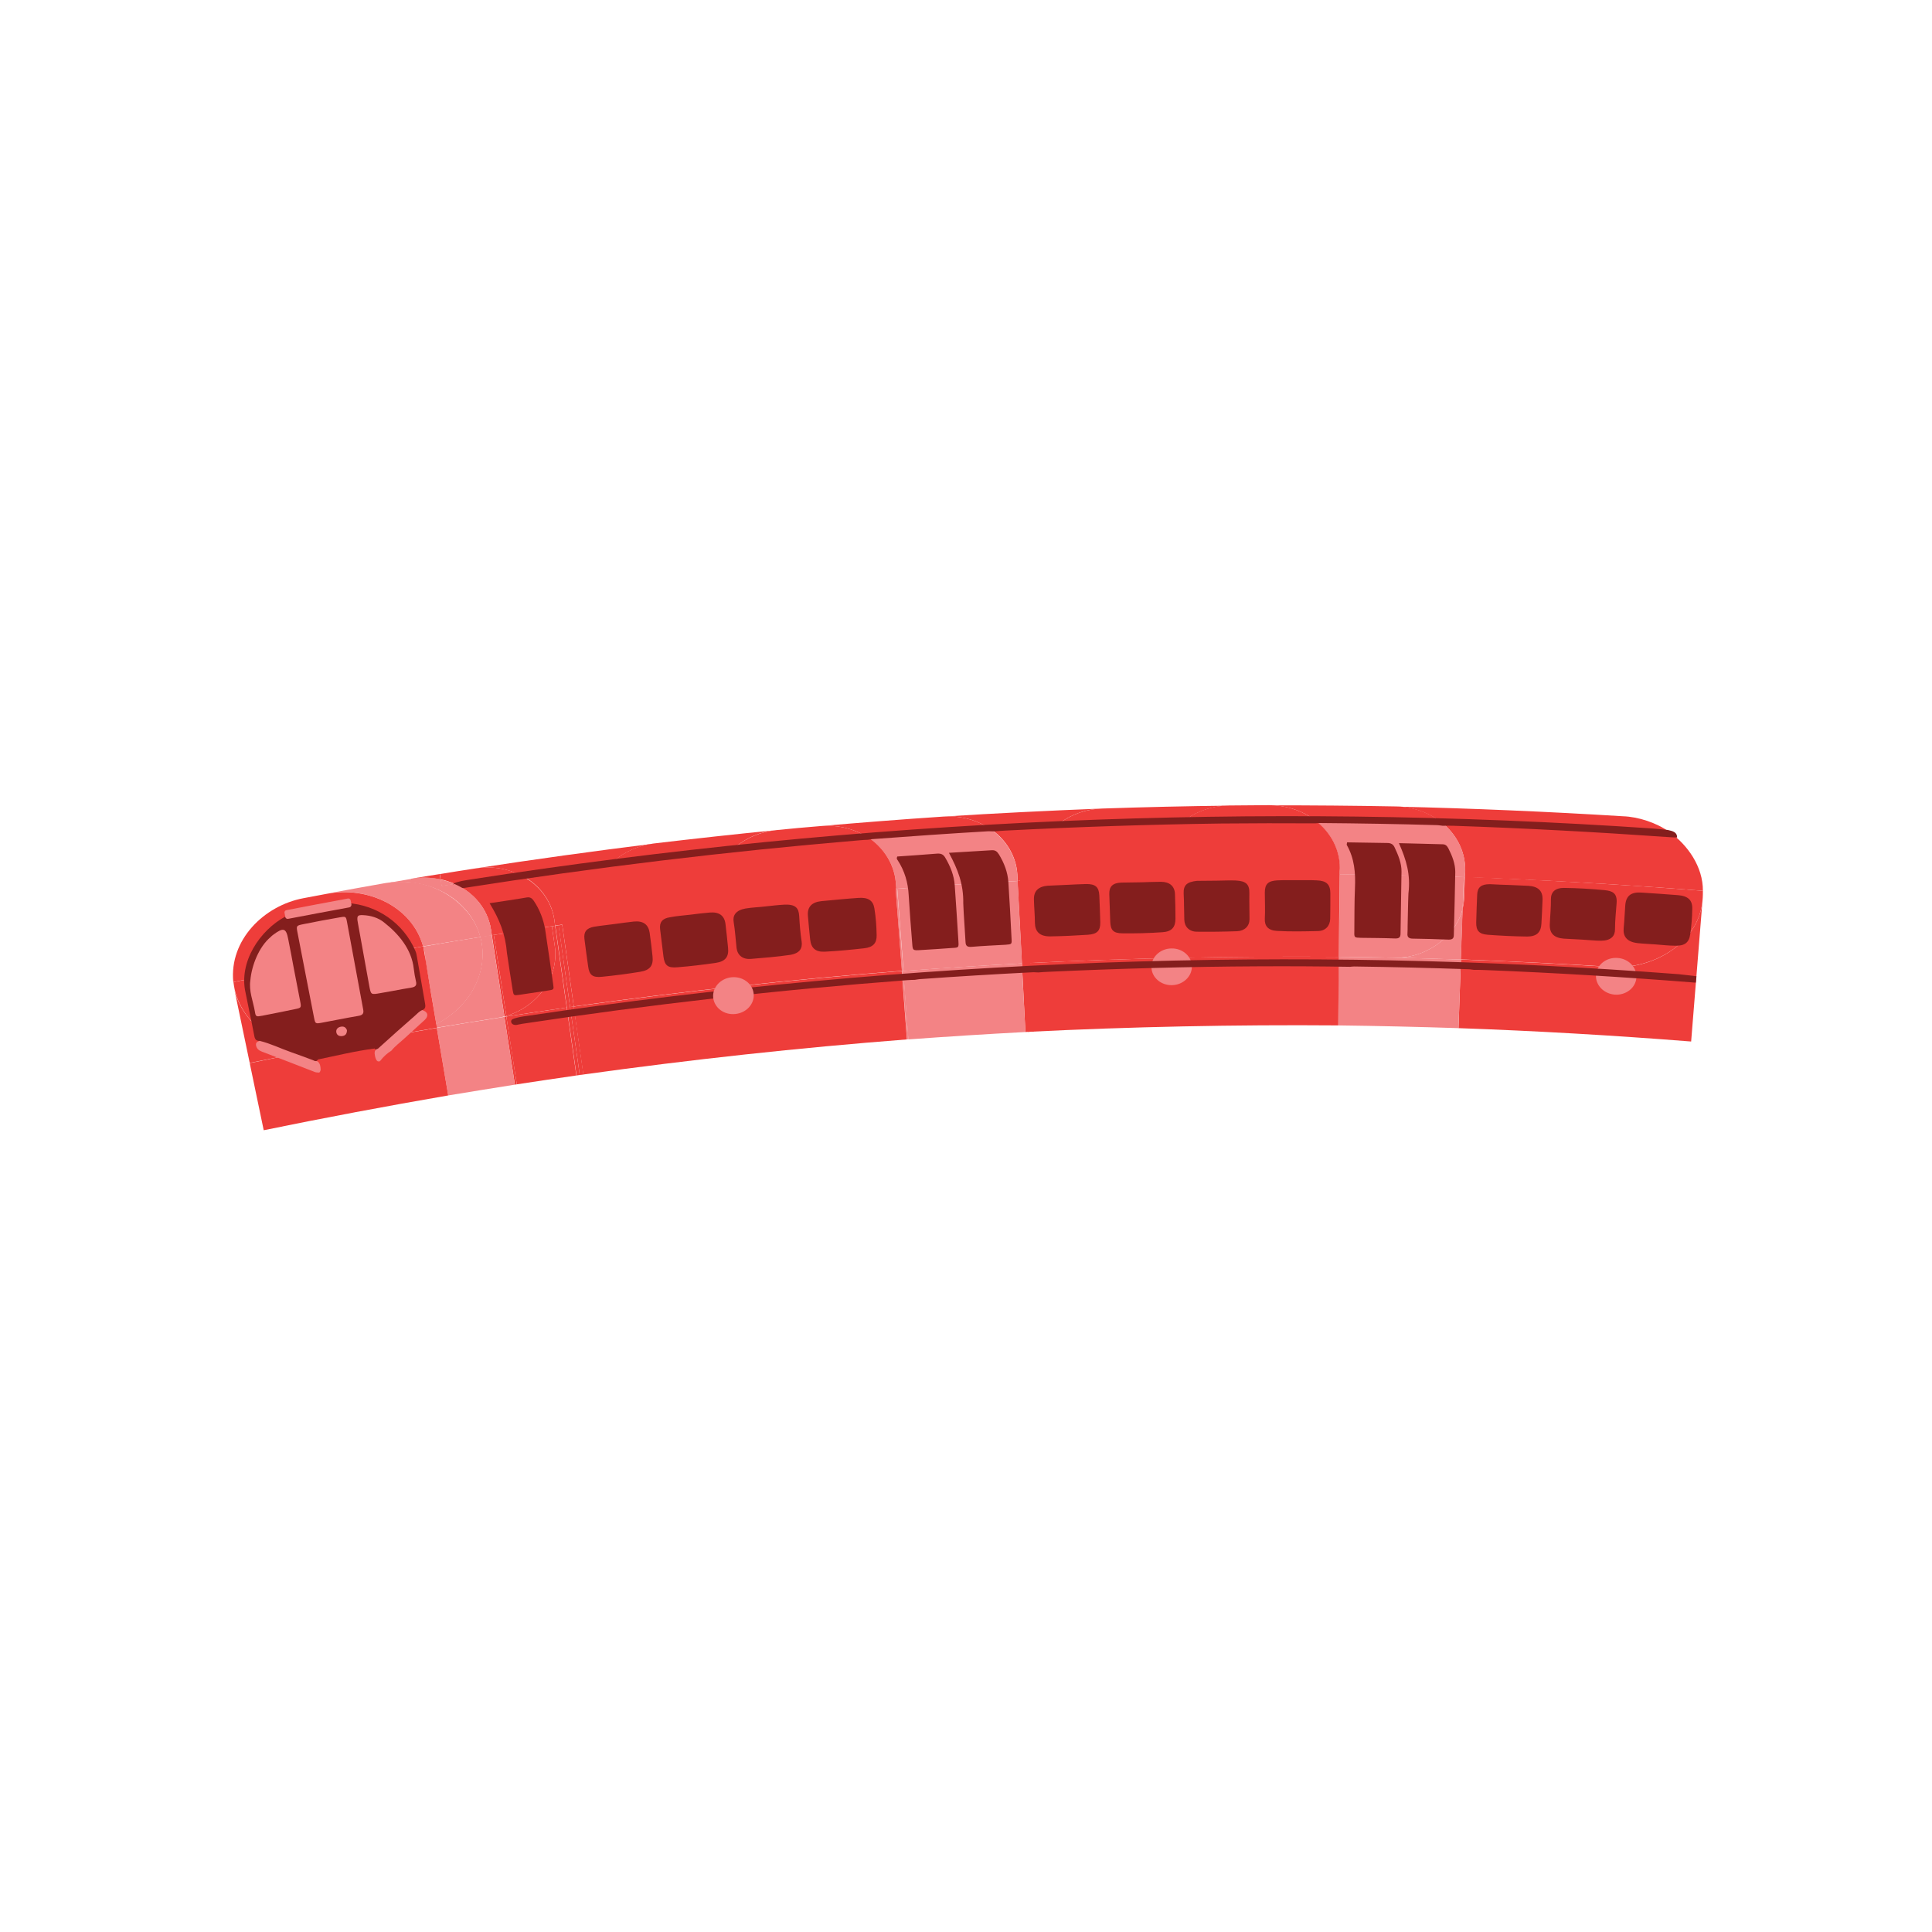 <?xml version="1.0" encoding="utf-8"?>
<!-- Generator: Adobe Illustrator 18.0.0, SVG Export Plug-In . SVG Version: 6.00 Build 0)  -->
<!DOCTYPE svg PUBLIC "-//W3C//DTD SVG 1.1//EN" "http://www.w3.org/Graphics/SVG/1.1/DTD/svg11.dtd">
<svg version="1.1" id="Layer_1" xmlns="http://www.w3.org/2000/svg" xmlns:xlink="http://www.w3.org/1999/xlink" x="0px" y="0px"
	 viewBox="0 0 1200 1200" enable-background="new 0 0 1200 1200" xml:space="preserve">
<path id="XMLID_342_" fill="#EE3D3A" d="M1057.6,557.6c-2.4,29.8-4.8,59.5-7.2,89.3c-48.1-3.8-96.2-6.6-144.5-8.3
	c0.5-14.2,1-28.4,1.5-42.6c31.6,1.1,63.1,2.7,94.7,4.7C1027.3,601.9,1056.2,585.2,1057.6,557.6z"/>
<path id="XMLID_341_" fill="#EE3D3A" d="M1057.7,553.3c0,1.4,0,2.9-0.1,4.3c-1.4,27.6-30.3,44.3-55.6,43c-31.5-2-63.1-3.5-94.7-4.7
	c0.4-10.5,0.7-21,1.1-31.6c0.6-2.3,0.9-4.7,1-7.2c0.2-5,0.3-7.5,0.4-12.5C959.3,546.6,1008.5,549.4,1057.7,553.3z"/>
<path id="XMLID_340_" fill="#EE3D3A" d="M1057.7,553.3c-49.2-3.9-98.5-6.7-147.8-8.5c0.1-1.5,0.1-2.3,0.1-3.9
	c0.4-12.8-6.4-24.6-16.9-31.8c47.8,1.5,95.6,3.9,143.3,7.3C1048.3,524.7,1057.8,538.4,1057.7,553.3z"/>
<path id="XMLID_339_" fill="#EE3D3A" d="M1036.5,516.5c-47.7-3.4-95.5-5.9-143.3-7.3c-7.2-4.9-16.1-8-25.8-8.2
	c47,1.1,93.9,3.1,140.7,6C1017.5,507.3,1028.8,511,1036.5,516.5z"/>
<path id="XMLID_338_" fill="#F38385" d="M909.9,544.8c-0.2,5-0.3,7.5-0.4,12.5c-0.1,2.5-0.4,4.9-1,7.2c0.3-7.9,0.4-11.8,0.7-19.7
	C909.5,544.7,909.6,544.7,909.9,544.8z"/>
<path id="XMLID_337_" fill="#F38385" d="M910.1,540.9c-0.1,1.5-0.1,2.3-0.1,3.9c-0.3,0-0.5,0-0.8,0c-25.7-0.8-51.4-1.4-77.1-1.7
	c0-1.5,0-2.3,0-3.9c0.1-12.8-7-24.4-17.6-31.3c26.2,0.2,52.5,0.6,78.7,1.3C903.7,516.3,910.4,528.1,910.1,540.9z"/>
<path id="XMLID_336_" fill="#F38385" d="M907.4,596c-0.5,14.2-1,28.4-1.5,42.6c-24.9-0.8-49.9-1.4-74.8-1.7
	c0.1-14.2,0.3-28.4,0.4-42.6c11.3,0.1,22.5,0.3,33.8,0.5C879.4,595.1,893.4,595.5,907.4,596z"/>
<path id="XMLID_335_" fill="#F38385" d="M908.5,564.4c-0.4,10.5-0.7,21-1.1,31.6c-14-0.5-28-0.8-42-1.2
	C884.2,595.8,903.8,582.9,908.5,564.4z"/>
<path id="XMLID_334_" fill="#F38385" d="M909.2,544.7c-0.3,7.9-0.4,11.8-0.7,19.7c-4.7,18.5-24.2,31.4-43.1,30.4
	c-11.3-0.2-22.5-0.4-33.8-0.5c0.2-17.1,0.4-34.2,0.5-51.3C857.8,543.3,883.5,543.9,909.2,544.7z"/>
<path id="XMLID_332_" fill="#EE3D3A" d="M893.2,509.1c-26.2-0.7-52.5-1.2-78.7-1.3c-7.3-4.8-16.3-7.6-26-7.6
	c26.3,0,52.6,0.2,78.9,0.7C877.1,501.1,886.1,504.2,893.2,509.1z"/>
<path id="XMLID_331_" fill="#EE3D3A" d="M831.6,594.3c-0.1,14.2-0.3,28.4-0.4,42.6c-64.3-0.5-128.6,0.8-192.8,4
	c-0.7-14.2-1.5-28.4-2.2-42.6C701.3,595.1,766.4,593.7,831.6,594.3z"/>
<path id="XMLID_330_" fill="#EE3D3A" d="M832.1,543c-0.2,17.1-0.4,34.2-0.5,51.3c-65.2-0.5-130.3,0.8-195.4,4
	c-0.9-17.1-1.8-34.1-2.6-51.2c-0.6,0-0.9,0-1.5,0.1c-0.1-1.5-0.1-2.3-0.2-3.9c-0.7-12.8-8.5-24-19.5-30.2c15.5-0.9,31-1.6,46.5-2.3
	c26.2-1.1,52.4-1.9,78.6-2.4c25.7-0.4,51.4-0.6,77.1-0.5c10.6,6.9,17.7,18.5,17.6,31.3C832.1,540.7,832.1,541.5,832.1,543z"/>
<path id="XMLID_329_" fill="#EE3D3A" d="M814.5,507.8c-25.7-0.1-51.4,0.1-77.1,0.5c7.2-4.9,16.2-7.9,25.9-8
	c10.1-0.1,15.1-0.1,25.1-0.2C798.3,500.2,807.2,503,814.5,507.8z"/>
<path id="XMLID_328_" fill="#EE3D3A" d="M684.5,502.2c26.3-0.9,52.5-1.5,78.8-1.8c-9.8,0.1-18.7,3.1-25.9,8
	c-26.2,0.5-52.4,1.4-78.6,2.4C665.9,505.7,674.8,502.5,684.5,502.2z"/>
<path id="XMLID_70_" fill="#EE3D3A" d="M642.1,640.7c-2.1,0.1-3.1,0.2-5.2,0.3c-1.6-31.3-3.2-62.5-4.9-93.8c2.1-0.1,3.2-0.2,5.3-0.3
	C639,578.1,640.5,609.4,642.1,640.7z"/>
<path id="XMLID_37_" fill="#F38385" d="M740.3,600.2c0.1,6.3-5.4,11.5-12.3,11.7s-12.7-4.8-12.8-11.1c-0.2-6.3,5.4-11.6,12.3-11.7
	C734.4,588.9,740.2,593.9,740.3,600.2z"/>
<path id="XMLID_13_" fill="#F38385" d="M1016.4,607.2c-0.4,6.3-6.4,11-13.3,10.6c-6.9-0.5-12.2-5.9-11.8-12.2
	c0.4-6.3,6.4-11.1,13.3-10.6C1011.5,595.4,1016.8,600.9,1016.4,607.2z"/>
<path id="XMLID_327_" fill="#EE3D3A" d="M585.9,507.2c32.9-2.1,65.7-3.7,98.6-5c-9.8,0.3-18.6,3.5-25.7,8.6
	c-15.5,0.7-31,1.5-46.5,2.3C604.8,508.8,595.6,506.5,585.9,507.2z"/>
<path id="XMLID_326_" fill="#F38385" d="M634.7,598.4c0.7,14.2,1.5,28.4,2.2,42.6c-24.2,1.3-48.4,2.8-72.7,4.6
	c-1.1-14.2-2.1-28.3-3.2-42.5C585.6,601.2,610.1,599.7,634.7,598.4z"/>
<path id="XMLID_325_" fill="#F38385" d="M632.1,547.2c0.9,17.1,1.8,34.1,2.7,51.2c-24.6,1.3-49.1,2.9-73.6,4.7
	c-1.3-17-2.6-34.1-3.9-51.1C582.1,550.1,607.1,548.5,632.1,547.2z"/>
<path id="XMLID_324_" fill="#F38385" d="M631.9,543.3c0.1,1.5,0.1,2.3,0.2,3.9c-25,1.3-49.9,2.9-74.8,4.8c-0.2,0-0.3,0-0.6,0
	c-0.1-1.5-0.2-2.3-0.3-3.8c-1-12.8-9.1-23.7-20.2-29.7c25.4-2,50.8-3.8,76.2-5.3C623.3,519.4,631.1,530.5,631.9,543.3z"/>
<path id="XMLID_323_" fill="#EE3D3A" d="M612.3,513.1c-25.4,1.5-50.8,3.3-76.2,5.3c-7.6-4.1-16.8-6.2-26.6-5.3
	c25.4-2.2,50.9-4.2,76.3-5.9C595.6,506.5,604.8,508.8,612.3,513.1z"/>
<path id="XMLID_322_" fill="#F38385" d="M561.1,603c1.1,14.2,2.1,28.3,3.2,42.5c-0.4,0-0.5,0-0.9,0.1c-1.1-14.2-2.1-28.3-3.2-42.5
	C560.5,603.1,560.7,603.1,561.1,603z"/>
<path id="XMLID_245_" fill="#F38385" d="M557.2,551.9c1.3,17,2.6,34.1,3.9,51.1c-0.4,0-0.6,0-0.9,0.1c-1.3-17-2.6-34.1-3.9-51.1
	c0.2,0,0.2,0,0.4,0C556.9,551.9,557,551.9,557.2,551.9z"/>
<path id="XMLID_244_" fill="#EE3D3A" d="M556.4,548.1c0.1,1.5,0.2,2.3,0.3,3.8c-0.2,0-0.2,0-0.4,0c1.3,17,2.6,34.1,3.9,51.1
	c-68.2,5.3-136.1,12.7-203.8,22.1c-2.4-16.9-4.8-33.8-7.2-50.8c-0.9,0.1-1.4,0.2-2.3,0.3c-0.8,0.1-1.3,0.2-2.1,0.3
	c-0.2-1.5-0.3-2.3-0.5-3.8c-1.9-12.7-10.6-23.1-22.2-28.3c19.7-2.9,39.4-5.7,59.2-8.2c25.3-3.2,50.6-6.2,75.9-8.9
	c26.3-2.7,52.6-5.2,79-7.4C547.3,524.4,555.3,535.3,556.4,548.1z"/>
<path id="XMLID_242_" fill="#EE3D3A" d="M560.1,603.1c1.1,14.2,2.1,28.3,3.2,42.5c-67.2,5.2-134.2,12.5-201,21.8
	c-2-14.1-4-28.1-6-42.2C424.1,615.8,492,608.4,560.1,603.1z"/>
<path id="XMLID_239_" fill="#EE3D3A" d="M536.1,518.4c-26.4,2.2-52.7,4.6-79,7.4c6.8-5.5,15.4-9.2,25.1-10.2
	c10.9-1.1,16.4-1.6,27.3-2.5C519.3,512.2,528.5,514.3,536.1,518.4z"/>
<path id="XMLID_232_" fill="#EE3D3A" d="M406.1,523.9c25.3-3,50.7-5.8,76.1-8.3c-9.7,0.9-18.4,4.7-25.1,10.2
	c-25.3,2.7-50.6,5.7-75.9,8.9C387.9,529.1,396.5,525.1,406.1,523.9z"/>
<path id="XMLID_231_" fill="#EE3D3A" d="M295.2,539.4c36.9-5.7,73.9-10.8,111-15.4c-9.7,1.2-18.3,5.1-24.9,10.8
	c-19.8,2.6-39.5,5.3-59.2,8.2C314.2,539.3,304.8,537.8,295.2,539.4z"/>
<path id="XMLID_230_" fill="#EE3D3A" d="M356.4,625.2c2,14.1,4,28.1,6,42.2c-0.9,0.1-1.4,0.2-2.3,0.3c-2-14.1-4-28.1-6-42.2
	C355,625.4,355.5,625.3,356.4,625.2z"/>
<path id="XMLID_229_" fill="#EE3D3A" d="M349.2,574.4c2.4,16.9,4.8,33.8,7.2,50.8c-0.9,0.1-1.4,0.2-2.3,0.3
	c-2.4-16.9-4.8-33.8-7.2-50.8C347.8,574.6,348.3,574.6,349.2,574.4z"/>
<path id="XMLID_228_" fill="#EE3D3A" d="M354.1,625.5c2,14.1,4,28.1,6,42.2c-0.8,0.1-1.2,0.2-2,0.3c-2-14.1-4-28.1-6-42.2
	c-2.4-16.9-4.8-33.8-7.2-50.8c0.8-0.1,1.3-0.2,2.1-0.3C349.3,591.7,351.7,608.6,354.1,625.5z"/>
<path id="XMLID_227_" fill="#EE3D3A" d="M352,625.8c2,14.1,4,28.1,6,42.2c-12.3,1.8-24.7,3.6-37,5.5c-2.2-14-4.4-28.1-6.5-42.1
	C327,629.5,339.5,627.6,352,625.8z"/>
<path id="XMLID_225_" fill="#EE3D3A" d="M344.8,575c2.4,16.9,4.8,33.8,7.2,50.8c-12.5,1.8-25,3.6-37.5,5.6c0-0.1,0-0.2,0-0.3
	c0-0.1,0-0.1,0-0.1c18.6-5.5,32.9-23.4,30.1-43.3c-0.7-4.9-1.1-7.4-1.8-12.4C343.6,575.2,344,575.2,344.8,575z"/>
<path id="XMLID_224_" fill="#EE3D3A" d="M344.3,571.2c0.2,1.5,0.3,2.3,0.5,3.8c-0.8,0.1-1.2,0.2-2,0.3c-12,1.7-24.1,3.5-36.1,5.4
	c-0.5,0.1-0.7,0.1-1.2,0.2c-0.2-1.5-0.4-2.3-0.6-3.8c-2-12.7-10.9-23-22.5-28c13.2-2.1,26.5-4.2,39.7-6.1
	C333.6,548.1,342.4,558.5,344.3,571.2z"/>
<path id="XMLID_223_" fill="#EE3D3A" d="M342.8,575.3c0.7,4.9,1.1,7.4,1.8,12.4c2.8,19.9-11.5,37.8-30.1,43.3
	c-2.6-16.8-5.2-33.5-7.8-50.3C318.7,578.9,330.7,577.1,342.8,575.3z"/>
<path id="XMLID_222_" fill="#EE3D3A" d="M322.1,542.9c-13.3,2-26.5,4-39.7,6.1c-2.7-1.2-5.7-2.2-8.7-2.8c-0.2-1.3-0.3-2-0.5-3.3
	c8.8-1.4,13.3-2.2,22.1-3.5C304.8,537.8,314.2,539.3,322.1,542.9z"/>
<path id="XMLID_221_" fill="#EE3D3A" d="M314.5,631.4c2.2,14,4.4,28.1,6.5,42.1c-0.5,0.1-0.7,0.1-1.2,0.2c-2.2-14-4.4-28.1-6.5-42.1
	C313.8,631.5,314,631.5,314.5,631.4z"/>
<path id="XMLID_220_" fill="#F38385" d="M314.5,631.1c0,0.1,0,0.2,0,0.3c-0.5,0.1-0.7,0.1-1.2,0.2c0-0.1,0-0.1,0-0.2
	C313.7,631.3,314.1,631.2,314.5,631.1z"/>
<path id="XMLID_219_" fill="#F38385" d="M314.5,631c0,0.1,0,0.1,0,0.1c-0.4,0.1-0.8,0.2-1.2,0.3c0,0,0-0.1,0-0.1
	C313.7,631.2,314.1,631.1,314.5,631z"/>
<path id="XMLID_218_" fill="#EE3D3A" d="M306.7,580.7c2.6,16.8,5.2,33.5,7.8,50.3c-0.4,0.1-0.8,0.2-1.2,0.3
	c-2.6-16.8-5.2-33.6-7.8-50.4C306,580.8,306.2,580.8,306.7,580.7z"/>
<path id="XMLID_217_" fill="#F38385" d="M313.3,631.6c2.2,14,4.4,28.1,6.5,42.1c-13.8,2.2-27.6,4.4-41.4,6.7c-2.4-14-4.7-28-7.1-42
	c12.8-2.2,25.6-4.2,38.4-6.2C311.2,631.9,311.9,631.8,313.3,631.6z"/>
<path id="XMLID_216_" fill="#F38385" d="M313.3,631.3C313.3,631.4,313.3,631.4,313.3,631.3c-1.2,0.4-2.4,0.6-3.6,0.8
	c-12.8,2-25.6,4.1-38.4,6.2c-0.2-0.9-0.2-1.4-0.4-2.3c18.5-9,31.6-28.9,28.3-49.9c-0.2-1.4-0.5-2.8-0.9-4.2c2.8-0.4,4.3-0.7,7.1-1.1
	C308.1,597.7,310.7,614.5,313.3,631.3z"/>
<path id="XMLID_215_" fill="#F38385" d="M304.9,577.1c0.2,1.5,0.4,2.3,0.6,3.8c-2.8,0.4-4.3,0.7-7.1,1.1
	c-5.1-19-23.9-32.8-43.4-34.1c0.2-0.9,0.2-1.3,0.4-2.1c6.3-1.1,12.5-0.9,18.2,0.4c0.3,1.7,0.4,2.5,0.7,4.1c3.2-0.5,4.8-0.8,8-1.3
	C294,554.1,302.8,564.4,304.9,577.1z"/>
<path id="XMLID_214_" fill="#F38385" d="M298.4,582c0.4,1.4,0.7,2.8,0.9,4.2c3.3,21-9.8,40.8-28.3,49.9c-2.2-13.2-4.5-26.4-6.7-39.5
	c-0.1-1.5-0.3-3-0.5-4.5c-0.2-1.4-0.6-2.8-0.9-4.2C274.7,585.8,286.5,583.9,298.4,582z"/>
<path id="XMLID_213_" fill="#F38385" d="M298.4,582c-11.9,1.9-23.7,3.8-35.6,5.8c-7.1-25.3-35-37.3-59.5-32.8c12-2.2,24-4.4,36-6.5
	c5.3-0.9,10.7-1,15.7-0.6C274.1,549.5,293.3,563,298.4,582z"/>
<path id="XMLID_212_" fill="#F38385" d="M282.3,549.1c-3.2,0.5-4.8,0.8-8,1.3c-0.3-1.7-0.4-2.5-0.7-4.1
	C276.7,546.9,279.6,547.8,282.3,549.1z"/>
<path id="XMLID_211_" fill="#EE3D3A" d="M273.1,542.9c0.2,1.3,0.3,2,0.5,3.3c-5.7-1.2-11.9-1.5-18.2-0.4
	C262.5,544.6,266,544,273.1,542.9z"/>
<path id="XMLID_210_" fill="#EE3D3A" d="M262.8,587.8C262.8,587.8,262.8,587.8,262.8,587.8c-39.4,6.7-78.7,14.1-117.9,22.2
	c-2.6-26.2,19.1-47.5,43.5-52.1c6-1.1,8.9-1.7,14.9-2.8C227.8,550.5,255.7,562.5,262.8,587.8z"/>
<path id="XMLID_209_" fill="#EE3D3A" d="M271.3,638.4c2.4,14,4.7,28,7.1,42c-38.3,6.6-76.5,13.8-114.6,21.6
	c-2.9-13.9-5.8-27.8-8.7-41.7c16.9-3.5,33.9-6.9,50.9-10.1c5.8-1.1,8.7-1.6,14.5-2.7c11.6-2.2,23.3-4.3,34.9-6.3
	c6.3-1.1,9.4-1.6,15.6-2.7C271.2,638.4,271.3,638.4,271.3,638.4z"/>
<path id="XMLID_208_" fill="#EE3D3A" d="M271,636.1c0.2,0.9,0.2,1.4,0.4,2.3c-0.1,0-0.2,0-0.3,0c-6.3,1.1-9.4,1.6-15.6,2.7
	c-11.7,2-23.3,4.1-34.9,6.3c-5.8,1.1-8.7,1.6-14.5,2.7c-25.6,5.6-54.5-9.6-60.4-35.8c-0.3-1.4-0.5-2.9-0.7-4.3
	c39.2-8.1,78.4-15.5,117.9-22.2c0.6,3.5,0.9,5.2,1.5,8.7C266.5,609.7,268.7,622.9,271,636.1z"/>
<path id="XMLID_206_" fill="#EE3D3A" d="M206,650.1c-17,3.3-34,6.7-50.9,10.1c-3.2-15.3-6.4-30.7-9.6-46
	C151.6,640.5,180.4,655.7,206,650.1z"/>
<g id="XMLID_92_">
	<path id="XMLID_205_" fill="#841E1D" d="M836.7,523.2c8.5,0.1,16.8,0.3,25,0.4c2.3,0,3.7,0.9,4.5,2.7c2.3,4.9,4.4,9.9,4.3,15.2
		c-0.2,12.8-0.4,25.5-0.6,38.3c0,2.2-0.7,3.2-3.4,3.1c-7.1-0.3-14.1-0.3-21.2-0.4c-4.1-0.1-4.2-0.2-4.1-3.8c0.1-9.1,0-18.2,0.4-27.3
		c0.4-9.2-0.3-18.2-5.1-26.6C836.4,524.5,836.6,524.1,836.7,523.2z"/>
	<path id="XMLID_204_" fill="#841E1D" d="M868.9,523.7c9.9,0.2,18.5,0.5,27.1,0.7c2,0,2.8,1.1,3.6,2.5c2.4,4.7,4.3,9.6,4.3,14.7
		c-0.2,13.1-0.6,26.2-0.9,39.2c0,2.4-1.3,2.9-3.7,2.8c-7.2-0.3-14.5-0.5-21.7-0.6c-2.5,0-3.6-0.9-3.4-3.1c0.1-1.6,0.1-3.2,0.1-4.8
		c0.2-6.7,0.2-13.4,0.5-20.1C876.2,543.2,873.6,534.3,868.9,523.7z"/>
	<path id="XMLID_203_" fill="#841E1D" d="M304.1,561c8.5-1.3,15.9-2.3,23.2-3.6c2.1-0.3,3.2,0.6,4.3,2.2c3.6,5.4,5.9,11.3,7,17.7
		c1.7,11.4,3.4,22.8,5,34.1c0.5,3.2,0.4,3.3-3,3.8c-6,0.9-12,1.8-18,2.7c-3.5,0.5-3.6,0.5-4.2-3.1c-1.2-7.6-2.4-15.2-3.5-22.7
		C313.9,580,310.3,571.2,304.1,561z"/>
	<path id="XMLID_202_" fill="#841E1D" d="M557.3,532c8.3-0.6,16.5-1.1,24.7-1.8c2.6-0.2,4,0.6,5.1,2.5c3.2,5.4,5.5,11.1,5.9,17.2
		c0.8,11.6,1.6,23.2,2.3,34.9c0.2,3.7,0.2,3.8-3.8,4c-6.5,0.5-13,0.9-19.6,1.3c-4.9,0.3-5,0.3-5.3-4c-0.8-10-1.6-20-2.2-30.1
		c-0.4-7.8-2.5-15.1-6.9-21.8C557.2,533.8,556.7,533.3,557.3,532z"/>
	<path id="XMLID_201_" fill="#841E1D" d="M589.4,529.7c9.6-0.6,18-1.1,26.4-1.6c2.4-0.2,3.5,0.8,4.6,2.5c3.3,5.4,5.5,11.1,5.9,17.2
		c0.8,11.8,1.4,23.6,2,35.3c0.2,3.4,0.1,3.4-3.7,3.7c-7,0.4-14.1,0.7-21.1,1.3c-2.8,0.2-3.7-0.6-3.8-3.1c-0.4-8-1.1-15.9-1.4-23.9
		C598.5,549.1,595,540.1,589.4,529.7z"/>
	<path id="XMLID_200_" fill="#841E1D" d="M806.4,546.7c3.8,0,7.5-0.1,11.3,0.1c6.2,0.2,8.6,2.5,8.6,8.1c0,5.3,0,10.5-0.1,15.8
		c-0.1,4.4-2.9,7.5-7.6,7.6c-8.5,0.2-17,0.4-25.5-0.1c-5.5-0.3-7.7-3.1-7.5-7.5c0.3-5.4,0-10.9,0-16.3c0-5.3,2-7.3,7.9-7.6
		C797.8,546.6,802.1,546.7,806.4,546.7C806.4,546.7,806.4,546.7,806.4,546.7z"/>
	<path id="XMLID_199_" fill="#841E1D" d="M522.1,558.6c3.7-0.3,7.5-0.7,11.2-0.9c5.8-0.4,9,1.5,9.8,6.5c0.9,5.5,1.3,11.1,1.4,16.7
		c0.1,5-2.3,7.5-7.8,8.1c-8.1,0.9-16.2,1.7-24.3,2.1c-5.9,0.3-8.6-2.2-9.2-7.6c-0.5-4.9-1-9.8-1.4-14.8c-0.4-5.4,2.4-8.4,8.5-9
		C514.3,559.3,518.2,559,522.1,558.6z"/>
	<path id="XMLID_196_" fill="#841E1D" d="M475.4,563c3.9-0.4,7.8-0.9,11.7-1.1c6.9-0.3,9,1.9,9.3,7.1c0.3,5.3,0.7,10.5,1.5,15.7
		c0.6,4.1-0.9,7.4-7.2,8.4c-8,1.2-16.2,1.8-24.3,2.5c-5,0.4-8.3-2.2-8.9-6.7c-0.6-5.4-0.9-10.8-1.8-16.2c-0.7-4,1.2-7.3,7.3-8.4
		C467.2,563.6,471.3,563.5,475.4,563z"/>
	<path id="XMLID_193_" fill="#841E1D" d="M429.1,568.1c3.9-0.5,7.8-1,11.7-1.3c5.8-0.5,9.1,1.8,9.8,7c0.6,4.9,1.1,9.8,1.6,14.8
		c0.6,5.7-1.6,8.6-7.8,9.5c-7.9,1.1-15.8,2.1-23.8,2.7c-5.9,0.5-7.8-1.2-8.5-6.6c-0.7-5.7-1.4-11.4-2.1-17.1
		c-0.5-4.3,1.4-6.7,6.3-7.4C420.5,568.9,424.8,568.6,429.1,568.1C429.1,568.1,429.1,568.1,429.1,568.1z"/>
	<path id="XMLID_100_" fill="#841E1D" d="M381.9,573.9c3.9-0.5,7.8-1.1,11.7-1.5c5.8-0.6,9.1,1.7,9.9,6.9c0.7,4.9,1.3,9.8,1.8,14.7
		c0.6,5.7-1.5,8.6-7.7,9.6c-7.9,1.3-15.8,2.3-23.7,3.1c-5.9,0.6-7.9-1.1-8.6-6.5c-0.8-5.7-1.6-11.4-2.3-17.1
		c-0.5-4.3,1.3-6.7,6.1-7.5C373.3,574.9,377.6,574.5,381.9,573.9C381.9,573.9,381.9,573.9,381.9,573.9z"/>
	<path id="XMLID_99_" fill="#841E1D" d="M1028.3,586.6c-3.7-0.3-7.4-0.4-11.1-0.8c-7-0.8-9.2-4.4-8.7-9.4c0.5-4.8,0.6-9.6,1-14.3
		c0.5-5.7,3.6-8.2,10.2-7.7c7.5,0.5,15,1,22.5,1.6c6.3,0.5,9.1,3.1,8.9,8.7c-0.1,5.3-0.5,10.5-1.3,15.7c-0.7,5.1-3.5,7.2-9.4,7
		C1036.5,587.4,1032.4,586.9,1028.3,586.6z"/>
	<path id="XMLID_98_" fill="#841E1D" d="M938,549.7c3.8,0.2,7.5,0.3,11.3,0.5c6.2,0.4,9,3.2,8.8,8.7c-0.2,4.9-0.4,9.9-0.7,14.8
		c-0.3,5.4-2.9,8-8.9,8c-8.2-0.1-16.3-0.5-24.4-1.1c-5.5-0.4-7.3-2.6-7.2-7.7c0.1-5.8,0.4-11.5,0.6-17.2c0.2-4.6,2.5-6.5,7.7-6.5
		c0.2,0,0.4,0,0.5,0C929.8,549.4,933.9,549.6,938,549.7z"/>
	<path id="XMLID_97_" fill="#841E1D" d="M982.4,583.6c-3.7-0.2-7.4-0.4-11.2-0.6c-6-0.5-8.8-3.3-8.6-8.8c0.2-5.3,0.8-10.5,0.7-15.8
		c0-4.4,2.8-7,8.2-6.9c8.4,0.1,16.8,0.6,25.2,1.4c4.7,0.5,7.9,1.7,7.4,8.1c-0.4,5.4-1,10.8-1,16.3c0,4-2.3,6.9-8.6,7
		C990.5,584.3,986.4,583.8,982.4,583.6C982.4,583.6,982.4,583.6,982.4,583.6z"/>
	<path id="XMLID_95_" fill="#841E1D" d="M709.2,548c3.9-0.1,7.9-0.3,11.8-0.3c5.5,0,8.6,2.7,8.8,7.6c0.2,5.1,0.3,10.2,0.3,15.3
		c0,5.2-2.2,8-7.9,8.4c-8.3,0.6-16.6,0.8-25,0.7c-5.7,0-7.4-2-7.6-7.1c-0.2-5.7-0.4-11.5-0.6-17.3c-0.1-4.6,2-6.8,7.2-7.1
		C700.6,548.1,704.9,548.1,709.2,548z"/>
	<path id="XMLID_94_" fill="#841E1D" d="M755.8,547c3.9,0,7.9-0.3,11.8-0.1c6.2,0.3,8.5,2.3,8.4,7.7c-0.1,5.4,0.1,10.9,0.1,16.3
		c0,4.3-3,7.3-7.7,7.5c-8.3,0.3-16.6,0.4-25,0.3c-4.7,0-7.7-3.1-7.8-7.4c-0.2-5.4-0.1-10.9-0.4-16.3c-0.2-5.2,1.9-7.2,8.3-7.9
		c0.4,0,0.7,0,1.1,0C748.3,547.1,752,547,755.8,547z"/>
	<path id="XMLID_93_" fill="#841E1D" d="M662.7,549.6c3.9-0.2,7.9-0.4,11.8-0.5c5.9-0.1,8,1.8,8.3,7c0.2,5.6,0.5,11.2,0.6,16.7
		c0.1,5.2-1.8,7.4-7.7,7.8c-7.8,0.5-15.6,0.9-23.3,1c-6.7,0.1-9.5-3-9.6-8.4c0-4.8-0.5-9.6-0.6-14.3c-0.2-5.5,2.7-8.3,8.8-8.8
		c0.2,0,0.4,0,0.5,0C655.2,549.9,658.9,549.8,662.7,549.6z"/>
</g>
<path id="XMLID_91_" fill="#841E1D" d="M1041.7,520.2c-2-0.1-4-0.1-5.9-0.3c-44.3-3.1-88.7-5.5-133.2-7c-2.2-0.1-4.3,0-6.5,0
	c-1.2-0.1-2.5-0.4-3.7-0.4c-24.2-0.7-48.4-1.1-72.7-1.3c-0.9,0-1.8,0.1-2.7,0.2c-19.5-0.1-39-0.1-58.5,0.1
	c-44.8,0.6-89.5,2.1-134.2,4.4c-2.2,0.1-4.3,0.3-6.5,0.5c-1.3,0-2.5-0.1-3.8-0.1c-24.1,1.4-48.2,3.1-72.3,4.9
	c-0.9,0.1-1.8,0.3-2.7,0.4c-1.6,0.1-3.3,0.1-4.9,0.3c-82.2,6.9-164.1,16.8-245.7,29.6c-0.9,0.1-1.8,0.3-2.7,0.5
	c-2,0.6-4.1,0-4.4-1.6c-0.4-2,2.1-2.3,3.8-2.8c2.3-0.6,4.6-0.9,6.9-1.3c243.1-37.8,489.3-48.4,734.7-31.7c3.1,0.2,6.1,0.6,9.2,0.9
	C1039.1,516.2,1041.7,516.9,1041.7,520.2z"/>
<path id="XMLID_90_" fill="#F38385" d="M298.4,582c2.8-0.4,4.3-0.7,7.1-1.1c-0.2-1.5-0.4-2.3-0.6-3.8c-2-12.7-10.9-23-22.5-28
	c-3.2,0.5-4.8,0.8-8,1.3c-0.3-1.7-0.4-2.5-0.7-4.1c-5.7-1.2-11.9-1.5-18.2-0.4c-6.4,1.1-9.7,1.6-16.1,2.8
	C263.8,544.3,291.6,556.6,298.4,582z"/>
<path id="XMLID_88_" fill="#841E1D" d="M161.3,646.5c-2.1,0.1-2.9-0.9-3.3-2.8c-1-5.5-2.2-10.9-3.3-16.4c-0.7-3.6-1.5-7.2-2.2-10.8
	c-4.3-18.9,8.8-38.7,24.9-47.3c9.5-1.1,19-3.1,28.4-4.8c3.6-0.6,6.9-1.6,10-3.5c18.4,1.2,34.8,12.5,42.1,29.5
	c0.6,1.3,0.9,2.7,1.1,4.1c1.7,9.6,3.3,19.1,5,28.7c0.3,1.8,0.5,3.4-1.9,4.3c-0.3,2-2.2,2.9-3.5,4.2c-6.2,5.9-12.8,11.4-19,17.3
	c-1.7,1.6-3.4,3.5-6.4,2.8c-0.5-0.3-0.9-0.7-1.2-1.2c-1.4-3.6-1.7-7.4-2.4-11.2c-4-21.6-7.9-43.3-11.9-64.9c-1.5-8.2-1.5-8.2-11-6.4
	c-6,1.1-12.1,2.3-18.1,3.4c-2.1,0.4-4.3,0.6-5.7,2.6c-0.8,2,0,3.8,0.4,5.7c4.5,23.2,9,46.4,13.5,69.5c0.5,2.5,1.2,5,1,7.6
	c-0.1,0.6-0.3,1.1-0.6,1.6c-0.4,0.4-0.9,0.7-1.5,0.9c-1,0.3-2.1,0.2-3.1-0.1c-10.2-3.6-20.4-7.4-30.4-11.6
	C161.8,647.3,161.5,646.9,161.3,646.5z"/>
<path id="XMLID_87_" fill="#841E1D" d="M232.4,651.3c0-0.5,0.1-0.9,0-1.4c-4.9-26.9-9.8-53.8-14.7-80.7c-0.1-0.6-0.2-1.3-0.4-1.9
	c-0.3-1.3-1-2-2.6-1.7c-11.6,2.1-23,4.2-34.5,7c5.5,28.5,11.1,57.1,16.6,85.6C208.6,655.8,220.5,652.8,232.4,651.3z"/>
<g id="XMLID_75_">
	<path id="XMLID_86_" fill="#F38385" d="M161.3,646.5c6.9,1.7,13.1,4.8,19.7,7.1c4.7,1.6,9.3,3.4,13.9,5.1c0.6,0.5,1.3,0.3,2,0.4
		c0.7,0.3,1.1,0.8,1.5,1.5c0.2,0.4,0.4,0.9,0.5,1.4c0.2,1.5,0.7,2.9-0.6,4.2c-0.9-0.1-1.8,0-2.6-0.3c-11-4.3-21.9-8.5-33-12.7
		c-2.1-0.8-3.3-1.9-3.7-4C158.8,647.3,160,647,161.3,646.5z"/>
	<path id="XMLID_85_" fill="#F38385" d="M243.1,652.6c-2.6,1.6-4.8,3.6-6.6,5.9c-0.2,0.4-0.6,0.7-1.1,0.8c-0.5,0-0.9-0.1-1.3-0.5
		c-1-1.3-1.2-2.9-1.4-4.4c0-0.4,0-0.9,0.1-1.3c0.1-0.4,0.4-0.8,0.7-1.2c0.4-0.2,0.8-0.4,1.3-0.6c7.6-6.9,15.2-13.7,22.9-20.4
		c1.4-1.2,2.6-2.7,4.5-3.5c3.5,0.9,4.3,3.6,1.6,6.1c-4.1,3.8-8.3,7.6-12.4,11.3C248.5,647.5,245.4,649.7,243.1,652.6z"/>
	<path id="XMLID_84_" fill="#F38385" d="M182.5,601.5c1.3,6.9,2.7,13.8,4,20.7c0.7,3.7,0.6,3.8-3.3,4.6c-6.8,1.4-13.6,2.8-20.4,4.1
		c-3.7,0.7-4,0.6-4.5-2.7c-1.1-6.4-3.8-12.6-2.8-19.3c0.8-9.2,5.3-20.8,12.6-26.9c0.5-0.5,1-1,1.6-1.4c6.3-4.7,8-4.2,9.3,2.6
		C180.2,589.3,181.4,595.4,182.5,601.5z"/>
	<path id="XMLID_83_" fill="#F38385" d="M244.4,615.4c-2.6,0.5-5.3,0.9-7.9,1.4c-6.1,1.1-6.1,1.1-7.1-4.2c-2.3-12.9-4.7-25.8-7-38.7
		c-0.1-0.8-0.3-1.6-0.4-2.4c-0.2-2.6,0.3-3.2,3.3-3.1c5,0.2,9.6,1.6,13.2,4.5c9.2,7.2,17.2,16.8,18.5,28.8c0.3,2.7,0.8,5.4,1.4,8
		c0.5,2.2-0.3,3.3-2.8,3.7C251.8,614,248.1,614.7,244.4,615.4C244.4,615.4,244.4,615.4,244.4,615.4z"/>
	<path id="XMLID_82_" fill="#F38385" d="M189.8,605.1c-1.7-8.8-3.4-17.5-5.1-26.3c-0.7-3.8-0.6-3.9,3.8-4.8
		c7.4-1.5,14.9-2.9,22.4-4.2c3.8-0.7,4-0.6,4.6,2.7c3.4,18.2,6.7,36.4,10.1,54.6c0.5,2.5-0.5,3.5-3.1,3.9c-7.7,1.3-15.3,2.9-23,4.3
		c-3.5,0.6-3.7,0.5-4.4-3C193.3,623.3,191.6,614.2,189.8,605.1z"/>
	<path id="XMLID_81_" fill="#F38385" d="M215.5,639.8c0,2-0.7,3.4-2.8,3.7c-2.1,0.3-3.5-0.6-3.8-2.3c-0.3-1.7,0.7-3.1,2.8-3.5
		C213.9,637.3,214.9,638.4,215.5,639.8z"/>
	<path id="XMLID_76_" fill="#F38385" d="M216.9,563.6c-12.7,2.3-25.3,4.7-37.9,7.1c-0.8,0.2-1.6-0.3-1.8-1.1
		c-0.2-1.1-0.3-1.6-0.5-2.7c-0.1-0.7,0.4-1.5,1.3-1.6c12.6-2.5,25.3-4.8,38-7.2c0.8-0.2,1.6,0.3,1.8,1.1c0.2,1.1,0.3,1.6,0.5,2.7
		C218.3,562.7,217.7,563.5,216.9,563.6z"/>
</g>
<g id="XMLID_68_">
	<path id="XMLID_69_" fill="#841E1D" d="M1051.7,606.1c-3-0.3-6-0.7-8.9-1c-238.3-18.2-478.5-9.5-714.8,25.8
		c-2.3,0.3-4.6,0.6-6.8,1.2c-1.6,0.5-4.1,0.8-3.7,2.7c0.3,1.6,2.3,2.2,4.3,1.6c0.9-0.2,1.7-0.3,2.6-0.5
		c79.3-12,159.2-21.1,239.1-27.1c1.6-0.1,3.2-0.2,4.7-0.2c0.9-0.1,1.7-0.3,2.6-0.4c23.4-1.7,46.9-3.1,70.4-4.3
		c1.2-0.1,2.4,0.1,3.7,0.1c2.1-0.2,4.2-0.3,6.3-0.4c43.5-2,87.1-3.2,130.5-3.4c18.9-0.1,37.9,0,56.9,0.3c0.9-0.1,1.7-0.2,2.6-0.2
		c23.5,0.3,47.1,0.9,70.7,1.7c1.2,0,2.4,0.3,3.6,0.4c2.1,0,4.2,0,6.3,0.1c43.2,1.7,86.4,4.3,129.5,7.7c0.7,0.1,1.3,0.1,2,0.1
		c0.2-1.6,0.2-2.3,0.4-3.9C1053,606.3,1052.4,606.2,1051.7,606.1z"/>
</g>
<path id="XMLID_34_" fill="#F38385" d="M468.1,617.1c0.7,6.3-4.4,12-11.3,12.7c-6.9,0.8-13-3.7-13.8-10c-0.7-6.3,4.3-12,11.3-12.8
	C461.2,606.3,467.4,610.8,468.1,617.1z"/>
</svg>
